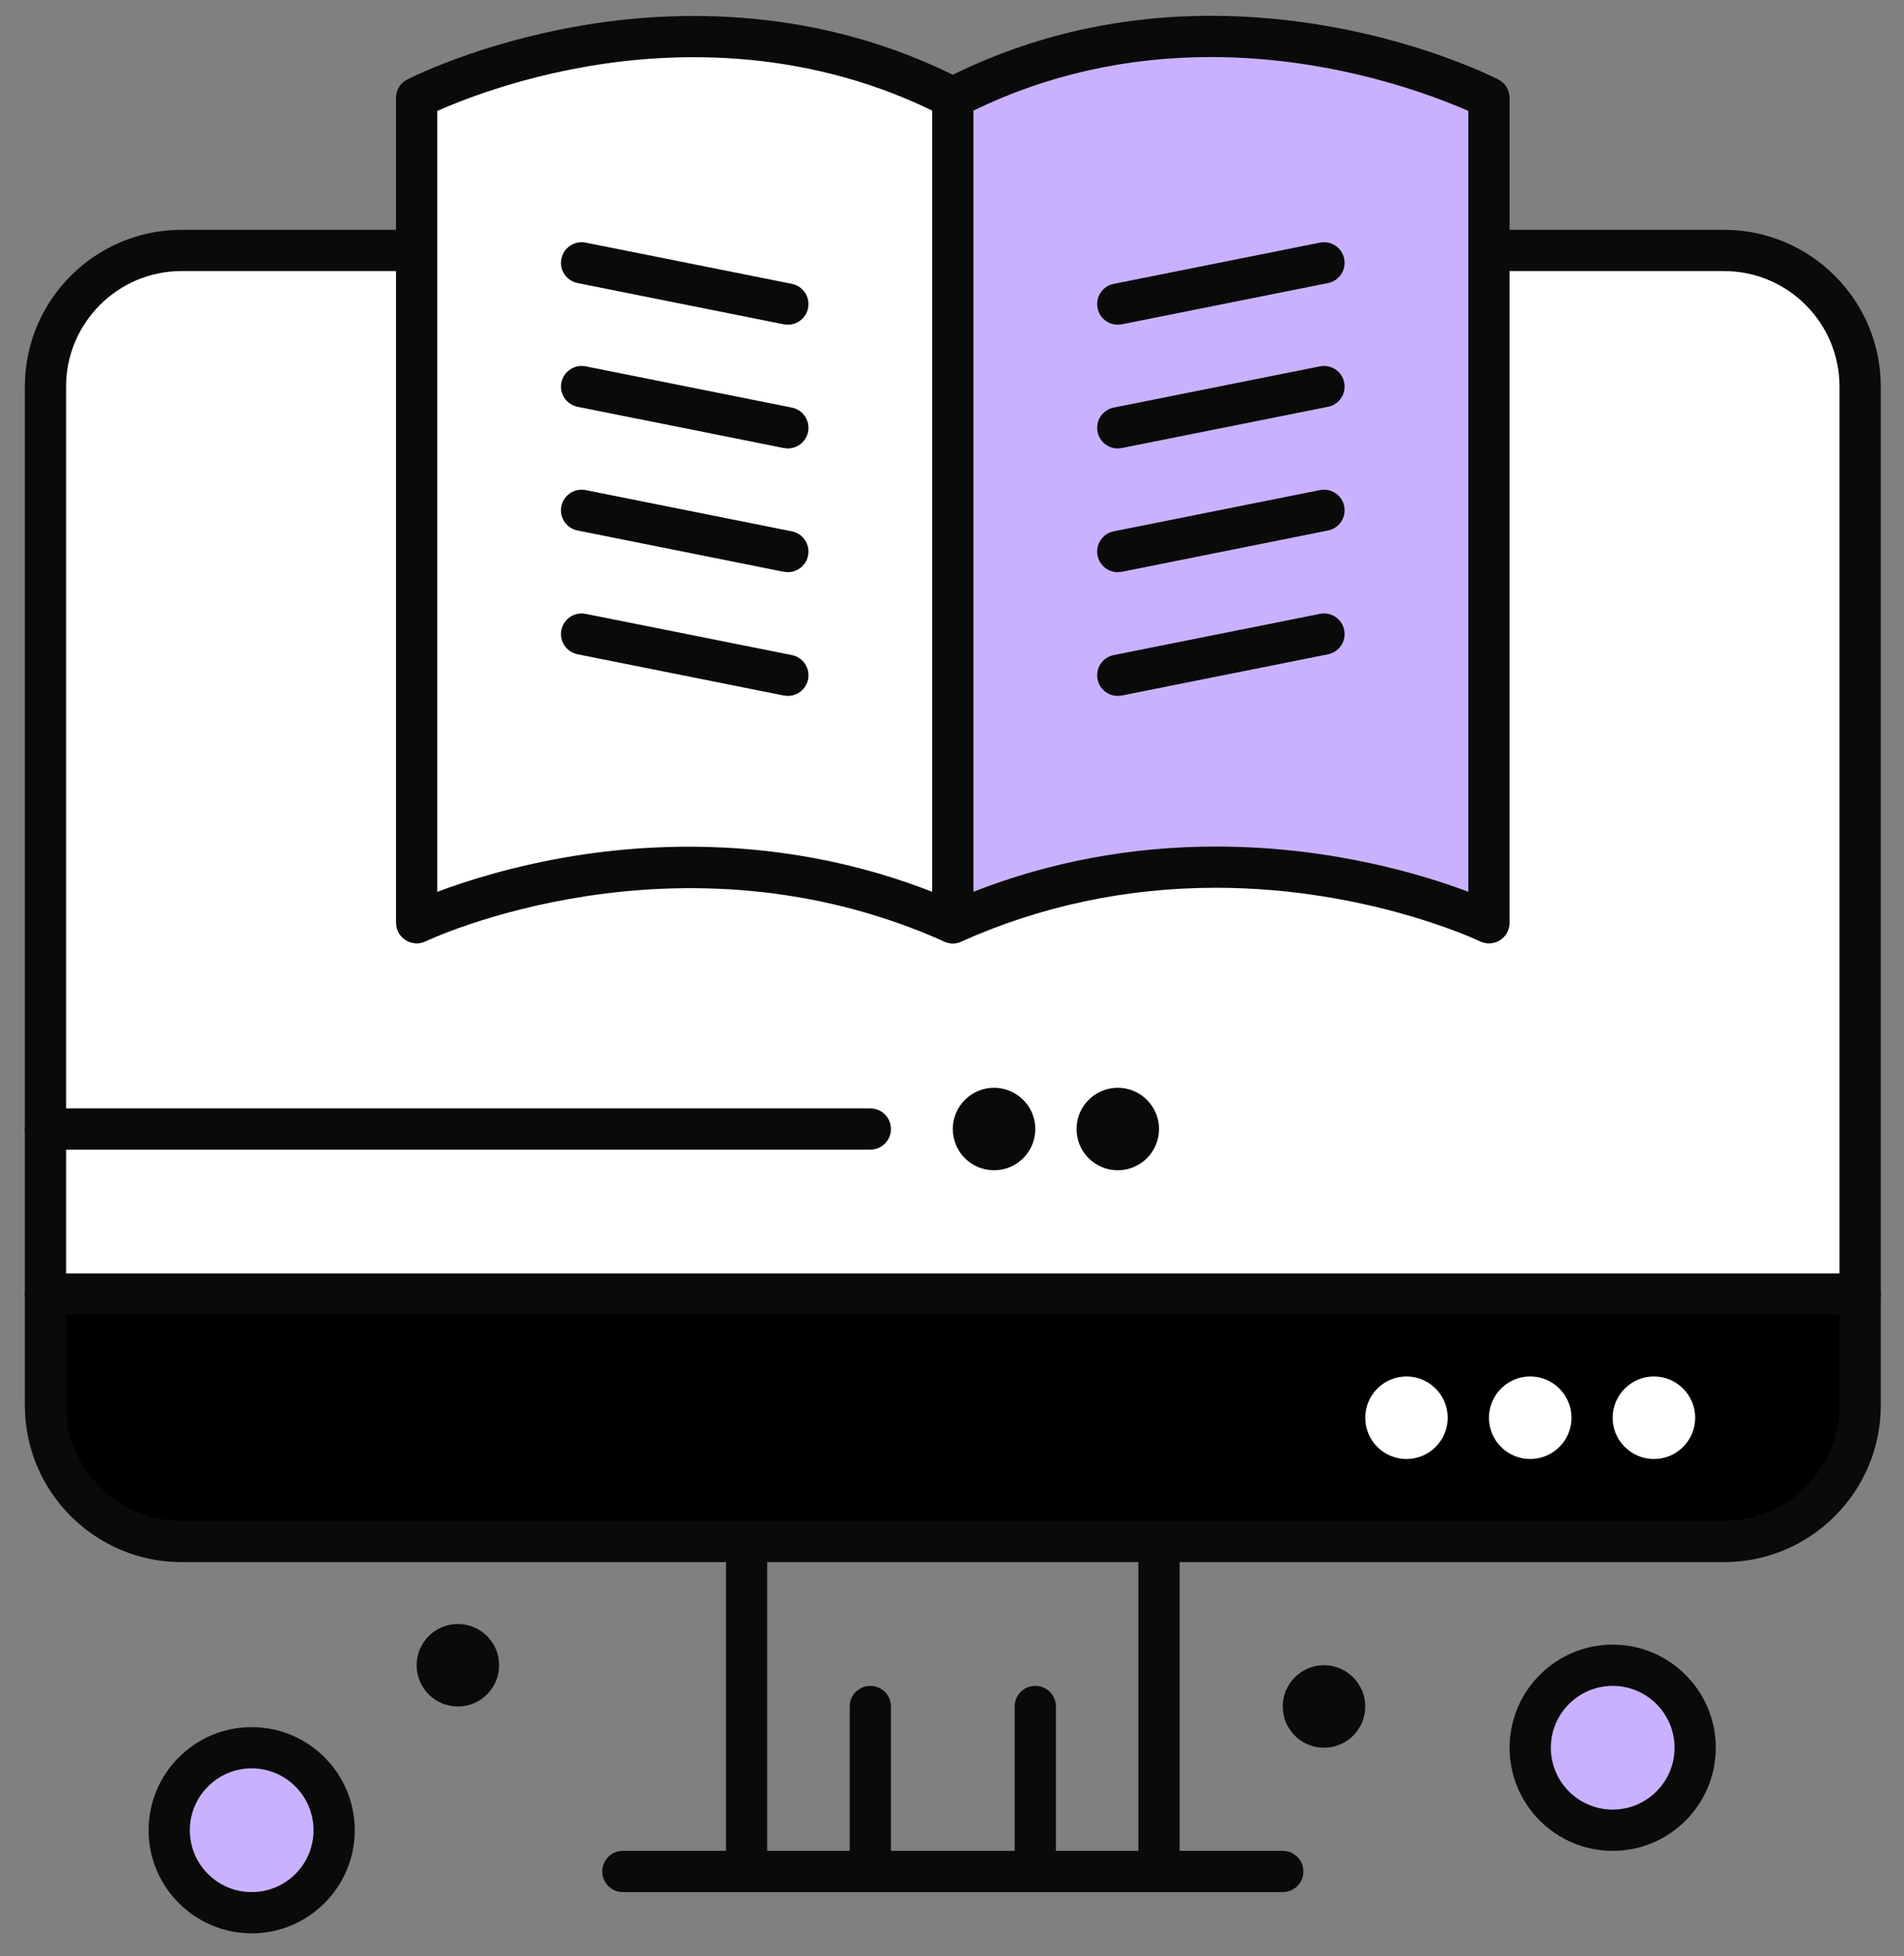 <svg width="146" height="150" viewBox="0 0 146 150" fill="none" xmlns="http://www.w3.org/2000/svg">
<rect x="0" y="0" width="146" height="150" fill="#808080" stroke="none"/>
<path fill-rule="evenodd" clip-rule="evenodd" d="M13.922 19.204C8.157 19.204 3.489 23.874 3.489 29.639V99.213H142.638V29.639C142.638 23.874 137.964 19.204 132.201 19.204H13.922Z" fill="white"/>
<path fill-rule="evenodd" clip-rule="evenodd" d="M3.489 99.213V107.753C3.489 113.522 8.157 118.19 13.922 118.19H132.201C137.964 118.19 142.638 113.522 142.638 107.753V99.213H3.489Z" fill="black"/>
<path fill-rule="evenodd" clip-rule="evenodd" d="M114.174 19.204V70.751C114.174 70.751 94.461 61.16 73.062 70.751V7.502C93.618 -3.093 114.174 7.502 114.174 7.502V19.204Z" fill="#CAB1FF"/>
<path fill-rule="evenodd" clip-rule="evenodd" d="M73.062 7.502V70.751C51.661 61.16 31.948 70.751 31.948 70.751V7.502C31.948 7.502 52.504 -3.093 73.062 7.502Z" fill="white"/>
<path fill-rule="evenodd" clip-rule="evenodd" d="M123.663 127.676C127.153 127.676 129.987 130.508 129.987 134.003C129.987 137.499 127.153 140.329 123.663 140.329C120.168 140.329 117.336 137.499 117.336 134.003C117.336 130.508 120.168 127.676 123.663 127.676Z" fill="#CAB1FF"/>
<path fill-rule="evenodd" clip-rule="evenodd" d="M19.299 134.003C22.79 134.003 25.624 136.834 25.624 140.329C25.624 143.822 22.79 146.655 19.299 146.655C15.805 146.655 12.973 143.822 12.973 140.329C12.973 136.834 15.805 134.003 19.299 134.003Z" fill="#CAB1FF"/>
<path fill-rule="evenodd" clip-rule="evenodd" d="M126.825 105.539C128.57 105.539 129.987 106.958 129.987 108.703C129.987 110.449 128.57 111.866 126.825 111.866C125.075 111.866 123.663 110.449 123.663 108.703C123.663 106.958 125.075 105.539 126.825 105.539Z" fill="white"/>
<path fill-rule="evenodd" clip-rule="evenodd" d="M117.336 105.539C119.084 105.539 120.501 106.958 120.501 108.703C120.501 110.449 119.084 111.866 117.336 111.866C115.587 111.866 114.174 110.449 114.174 108.703C114.174 106.958 115.587 105.539 117.336 105.539Z" fill="white"/>
<path fill-rule="evenodd" clip-rule="evenodd" d="M107.85 105.539C109.595 105.539 111.012 106.958 111.012 108.703C111.012 110.449 109.595 111.866 107.85 111.866C106.101 111.866 104.688 110.449 104.688 108.703C104.688 106.958 106.101 105.539 107.85 105.539Z" fill="white"/>
<path fill-rule="evenodd" clip-rule="evenodd" d="M101.523 127.676C103.271 127.676 104.688 129.095 104.688 130.841C104.688 132.588 103.271 134.003 101.523 134.003C99.776 134.003 98.361 132.588 98.361 130.841C98.361 129.095 99.776 127.676 101.523 127.676Z" fill="#0A0B09"/>
<path fill-rule="evenodd" clip-rule="evenodd" d="M85.713 83.404C87.458 83.404 88.875 84.821 88.875 86.564C88.875 88.311 87.458 89.728 85.713 89.728C83.963 89.728 82.55 88.311 82.55 86.564C82.55 84.821 83.963 83.404 85.713 83.404Z" fill="#0A0B09"/>
<path fill-rule="evenodd" clip-rule="evenodd" d="M76.224 83.404C77.969 83.404 79.388 84.821 79.388 86.564C79.388 88.311 77.969 89.728 76.224 89.728C74.475 89.728 73.062 88.311 73.062 86.564C73.062 84.821 74.475 83.404 76.224 83.404Z" fill="#0A0B09"/>
<path fill-rule="evenodd" clip-rule="evenodd" d="M35.112 124.516C36.858 124.516 38.274 125.933 38.274 127.676C38.274 129.424 36.858 130.841 35.112 130.841C33.363 130.841 31.948 129.424 31.948 127.676C31.948 125.933 33.363 124.516 35.112 124.516Z" fill="#0A0B09"/>
<path fill-rule="evenodd" clip-rule="evenodd" d="M142.638 100.798H3.488C2.613 100.798 1.905 100.091 1.905 99.213C1.905 98.341 2.613 97.634 3.488 97.634H142.638C143.511 97.634 144.219 98.341 144.219 99.213C144.219 100.091 143.511 100.798 142.638 100.798Z" fill="#0A0B09"/>
<path fill-rule="evenodd" clip-rule="evenodd" d="M88.875 145.072C87.999 145.072 87.294 144.365 87.294 143.491V118.19C87.294 117.318 87.999 116.609 88.875 116.609C89.746 116.609 90.456 117.318 90.456 118.19V143.491C90.456 144.365 89.746 145.072 88.875 145.072Z" fill="#0A0B09"/>
<path fill-rule="evenodd" clip-rule="evenodd" d="M57.249 145.072C56.375 145.072 55.668 144.365 55.668 143.491V118.19C55.668 117.318 56.375 116.609 57.249 116.609C58.123 116.609 58.83 117.318 58.83 118.19V143.491C58.83 144.365 58.123 145.072 57.249 145.072Z" fill="#0A0B09"/>
<path fill-rule="evenodd" clip-rule="evenodd" d="M98.361 145.072H47.761C46.889 145.072 46.179 144.365 46.179 143.491C46.179 142.616 46.889 141.91 47.761 141.91H98.361C99.235 141.91 99.944 142.616 99.944 143.491C99.944 144.365 99.235 145.072 98.361 145.072Z" fill="#0A0B09"/>
<path fill-rule="evenodd" clip-rule="evenodd" d="M66.738 145.072C65.864 145.072 65.157 144.365 65.157 143.491V130.841C65.157 129.969 65.864 129.261 66.738 129.261C67.609 129.261 68.317 129.969 68.317 130.841V143.491C68.317 144.365 67.609 145.072 66.738 145.072Z" fill="#0A0B09"/>
<path fill-rule="evenodd" clip-rule="evenodd" d="M79.388 145.072C78.513 145.072 77.805 144.365 77.805 143.491V130.841C77.805 129.969 78.513 129.261 79.388 129.261C80.26 129.261 80.968 129.969 80.968 130.841V143.491C80.968 144.365 80.26 145.072 79.388 145.072Z" fill="#0A0B09"/>
<path fill-rule="evenodd" clip-rule="evenodd" d="M132.201 119.771H13.921C7.297 119.771 1.905 114.381 1.905 107.753V29.639C1.905 23.013 7.297 17.621 13.921 17.621H31.948C32.822 17.621 33.529 18.328 33.529 19.204C33.529 20.078 32.822 20.783 31.948 20.783H13.921C9.04 20.783 5.067 24.756 5.067 29.639V107.753C5.067 112.636 9.04 116.609 13.921 116.609H132.201C137.084 116.609 141.055 112.636 141.055 107.753V29.639C141.055 24.756 137.084 20.783 132.201 20.783H114.174C113.301 20.783 112.593 20.078 112.593 19.204C112.593 18.328 113.301 17.621 114.174 17.621H132.201C138.827 17.621 144.219 23.013 144.219 29.639V107.753C144.219 114.381 138.827 119.771 132.201 119.771Z" fill="#0A0B09"/>
<path fill-rule="evenodd" clip-rule="evenodd" d="M73.062 72.332C72.845 72.332 72.624 72.288 72.416 72.195C51.977 63.036 32.83 72.081 32.641 72.174C32.149 72.413 31.573 72.381 31.111 72.089C30.649 71.801 30.367 71.297 30.367 70.751V7.502C30.367 6.91 30.697 6.369 31.224 6.097C31.443 5.984 36.671 3.322 44.528 1.97C51.801 0.722 62.777 0.424 73.786 6.097C74.562 6.497 74.87 7.449 74.467 8.228C74.068 9.002 73.115 9.306 72.339 8.907C62.147 3.655 51.939 3.92 45.17 5.07C39.535 6.024 35.272 7.733 33.529 8.507V68.382C35.749 67.543 39.476 66.343 44.234 65.591C51.383 64.468 62.299 64.196 73.709 69.31C74.503 69.665 74.862 70.601 74.503 71.398C74.24 71.986 73.664 72.332 73.062 72.332Z" fill="#0A0B09"/>
<path fill-rule="evenodd" clip-rule="evenodd" d="M93.231 64.907C102.097 64.907 109.155 67.076 112.593 68.378V8.507C110.094 7.401 102.399 4.374 92.856 4.374C86.37 4.374 80.246 5.755 74.643 8.479V68.374C80.519 66.073 86.759 64.907 93.231 64.907ZM73.062 72.332C72.762 72.332 72.464 72.249 72.203 72.081C71.753 71.787 71.481 71.287 71.481 70.751V7.502C71.481 6.91 71.811 6.369 72.338 6.097C78.626 2.856 85.53 1.212 92.856 1.212C105.278 1.212 114.511 5.897 114.898 6.097C115.425 6.369 115.755 6.91 115.755 7.502V70.751C115.755 71.297 115.476 71.805 115.013 72.093C114.551 72.381 113.976 72.413 113.483 72.174C113.4 72.132 104.87 68.068 93.231 68.068C86.382 68.068 79.814 69.46 73.709 72.195C73.502 72.288 73.281 72.332 73.062 72.332Z" fill="#0A0B09"/>
<path fill-rule="evenodd" clip-rule="evenodd" d="M60.411 24.896L60.101 24.866L44.288 21.703C43.433 21.531 42.875 20.698 43.048 19.843C43.22 18.985 44.053 18.432 44.908 18.602L60.721 21.764C61.577 21.934 62.132 22.768 61.962 23.623C61.812 24.377 61.151 24.896 60.411 24.896Z" fill="#0A0B09"/>
<path fill-rule="evenodd" clip-rule="evenodd" d="M60.411 34.384L60.101 34.352L44.288 31.19C43.433 31.017 42.875 30.184 43.048 29.331C43.22 28.471 44.053 27.92 44.908 28.088L60.721 31.251C61.577 31.421 62.132 32.256 61.962 33.111C61.812 33.863 61.151 34.384 60.411 34.384Z" fill="#0A0B09"/>
<path fill-rule="evenodd" clip-rule="evenodd" d="M60.411 43.871L60.101 43.841L44.288 40.674C43.433 40.506 42.875 39.673 43.048 38.816C43.22 37.96 44.053 37.409 44.908 37.577L60.721 40.739C61.577 40.911 62.132 41.743 61.962 42.6C61.812 43.35 61.151 43.871 60.411 43.871Z" fill="#0A0B09"/>
<path fill-rule="evenodd" clip-rule="evenodd" d="M60.411 53.357L60.101 53.327L44.288 50.165C43.433 49.993 42.875 49.161 43.048 48.302C43.22 47.447 44.053 46.895 44.908 47.066L60.721 50.226C61.577 50.396 62.132 51.227 61.962 52.087C61.812 52.839 61.151 53.357 60.411 53.357Z" fill="#0A0B09"/>
<path fill-rule="evenodd" clip-rule="evenodd" d="M85.711 24.896C84.971 24.896 84.312 24.377 84.162 23.623C83.99 22.768 84.545 21.934 85.4 21.764L101.215 18.602C102.073 18.43 102.906 18.985 103.074 19.843C103.246 20.698 102.691 21.531 101.834 21.703L86.023 24.866L85.711 24.896Z" fill="#0A0B09"/>
<path fill-rule="evenodd" clip-rule="evenodd" d="M85.711 34.384C84.971 34.384 84.312 33.864 84.162 33.111C83.99 32.256 84.545 31.421 85.4 31.251L101.215 28.088C102.073 27.918 102.906 28.472 103.074 29.331C103.246 30.184 102.691 31.018 101.834 31.19L86.023 34.352L85.711 34.384Z" fill="#0A0B09"/>
<path fill-rule="evenodd" clip-rule="evenodd" d="M85.711 43.871C84.971 43.871 84.312 43.35 84.162 42.6C83.99 41.743 84.545 40.911 85.4 40.739L101.215 37.577C102.073 37.407 102.906 37.962 103.074 38.816C103.246 39.673 102.691 40.506 101.834 40.674L86.023 43.841L85.711 43.871Z" fill="#0A0B09"/>
<path fill-rule="evenodd" clip-rule="evenodd" d="M85.711 53.357C84.971 53.357 84.312 52.839 84.162 52.087C83.99 51.227 84.545 50.396 85.4 50.226L101.215 47.066C102.073 46.895 102.906 47.447 103.074 48.302C103.246 49.161 102.691 49.993 101.834 50.165L86.023 53.327L85.711 53.357Z" fill="#0A0B09"/>
<path fill-rule="evenodd" clip-rule="evenodd" d="M66.738 88.147H3.488C2.613 88.147 1.905 87.44 1.905 86.564C1.905 85.689 2.613 84.985 3.488 84.985H66.738C67.609 84.985 68.317 85.689 68.317 86.564C68.317 87.44 67.609 88.147 66.738 88.147Z" fill="#0A0B09"/>
<path fill-rule="evenodd" clip-rule="evenodd" d="M19.299 135.584C16.682 135.584 14.556 137.712 14.556 140.329C14.556 142.946 16.682 145.072 19.299 145.072C21.916 145.072 24.042 142.946 24.042 140.329C24.042 137.712 21.916 135.584 19.299 135.584ZM19.299 148.234C14.939 148.234 11.394 144.685 11.394 140.329C11.394 135.969 14.939 132.422 19.299 132.422C23.659 132.422 27.204 135.969 27.204 140.329C27.204 144.685 23.659 148.234 19.299 148.234Z" fill="#0A0B09"/>
<path fill-rule="evenodd" clip-rule="evenodd" d="M123.663 129.261C121.046 129.261 118.92 131.388 118.92 134.003C118.92 136.62 121.046 138.746 123.663 138.746C126.278 138.746 128.406 136.62 128.406 134.003C128.406 131.388 126.278 129.261 123.663 129.261ZM123.663 141.91C119.303 141.91 115.755 138.363 115.755 134.003C115.755 129.643 119.303 126.097 123.663 126.097C128.021 126.097 131.568 129.643 131.568 134.003C131.568 138.363 128.021 141.91 123.663 141.91Z" fill="#0A0B09"/>
</svg>
